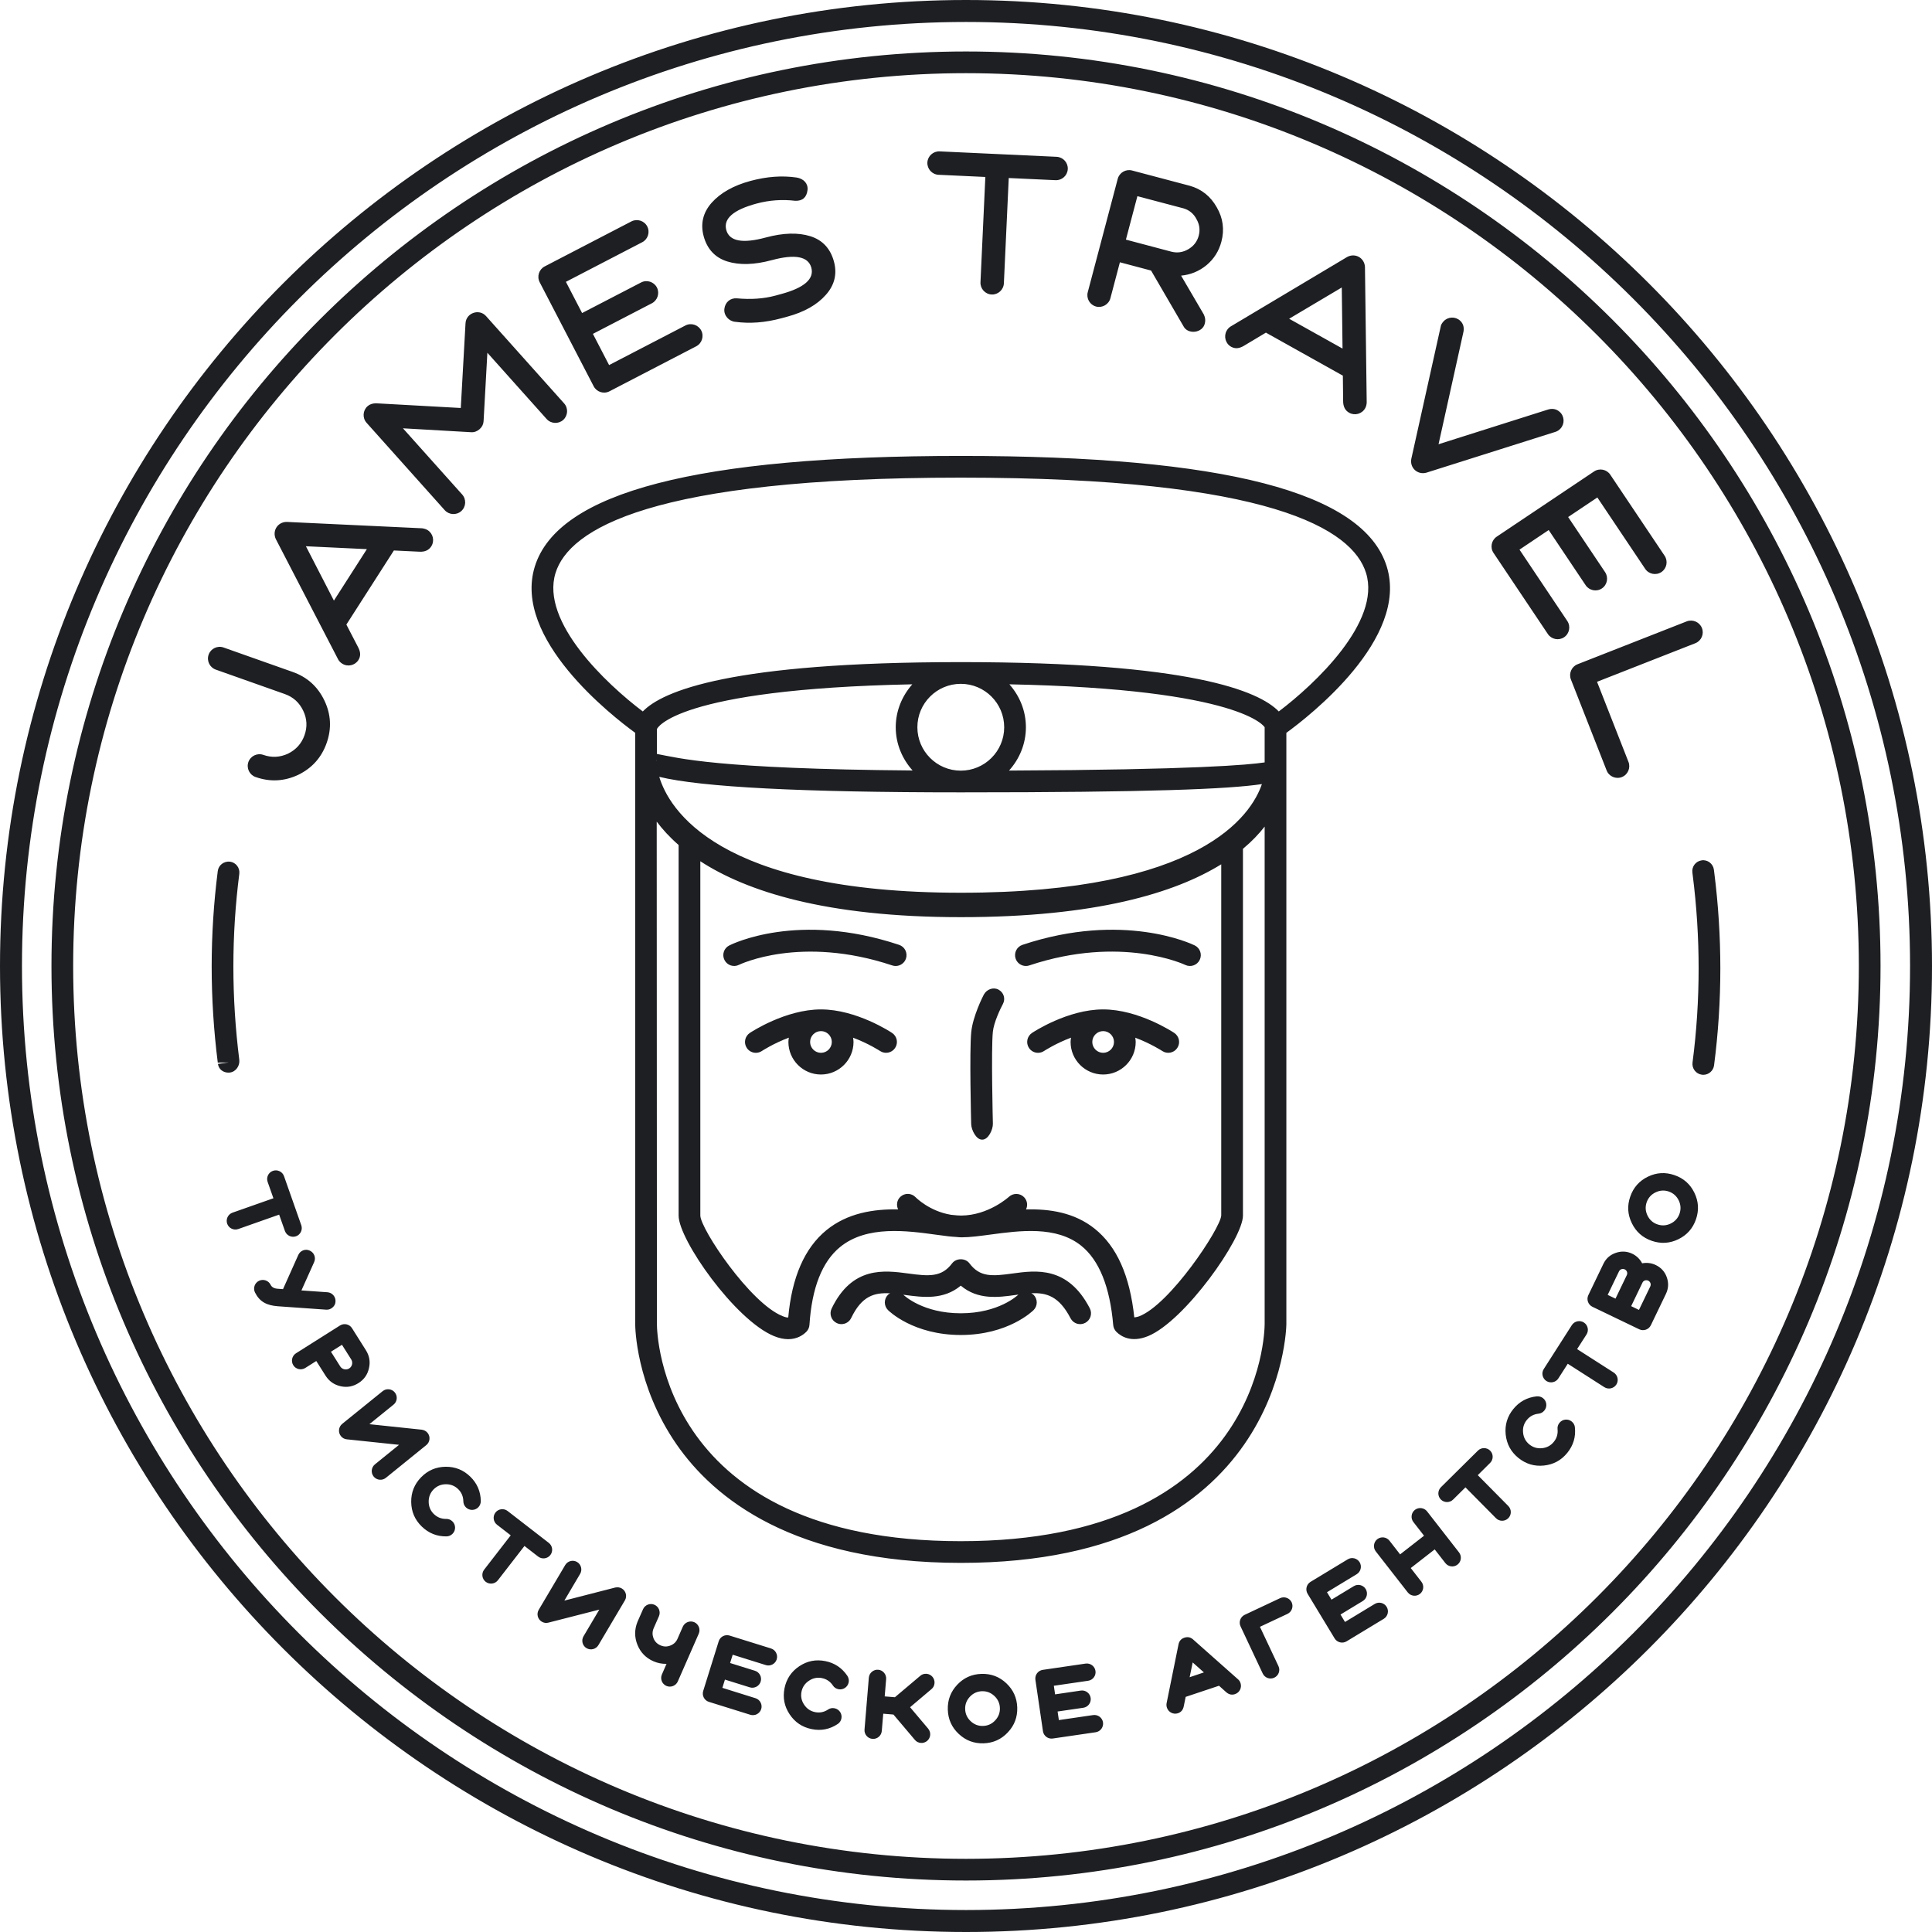<?xml version="1.0" encoding="UTF-8"?>
<svg width="160px" height="160px" viewBox="0 0 160 160" version="1.1" xmlns="http://www.w3.org/2000/svg" xmlns:xlink="http://www.w3.org/1999/xlink">
    <!-- Generator: Sketch Beta 43.2 (39056) - http://www.bohemiancoding.com/sketch -->
    <title>logo_big</title>
    <desc>Created with Sketch Beta.</desc>
    <defs></defs>
    <g id="Page-1" stroke="none" stroke-width="1" fill="#fff" fill-rule="evenodd">
        <g id="Desktop-1280" transform="translate(-349, -1588)" fill="#1D1F22">
            <g id="Group-13" transform="translate(349, 1588)">
                <path d="M80.001,158.181 C36.891,158.181 1.819,123.108 1.819,80 C1.819,36.89 36.891,1.819 80.001,1.819 C123.111,1.819 158.183,36.89 158.183,80 C158.183,123.108 123.111,158.181 80.001,158.181 M80.001,-5.68434189e-14 C35.888,-5.68434189e-14 -1.13686838e-13,35.887 -1.13686838e-13,80 C-1.13686838e-13,124.111 35.888,160 80.001,160 C124.114,160 160,124.111 160,80 C160,35.887 124.114,-5.68434189e-14 80.001,-5.68434189e-14 M80.001,153.94 C39.229,153.94 6.059,120.77 6.059,79.999 C6.059,39.23 39.229,6.06 80.001,6.06 C120.771,6.06 153.941,39.23 153.941,79.999 C153.941,120.77 120.771,153.94 80.001,153.94 M80.001,4.263 C38.239,4.263 4.262,38.238 4.262,79.999 C4.262,121.763 38.239,155.737 80.001,155.737 C121.763,155.737 155.738,121.763 155.738,79.999 C155.738,38.238 121.763,4.263 80.001,4.263 M17.868,55.454 L23.592,57.48 C24.278,57.723 24.787,58.178 25.112,58.861 C25.429,59.522 25.461,60.203 25.218,60.886 C24.976,61.575 24.521,62.083 23.856,62.414 C23.178,62.727 22.497,62.758 21.809,62.517 C21.307,62.337 20.748,62.605 20.57,63.108 C20.392,63.611 20.658,64.17 21.161,64.347 C22.368,64.774 23.541,64.708 24.692,64.172 C25.835,63.615 26.624,62.743 27.05,61.537 C27.476,60.333 27.411,59.159 26.869,58.021 C26.317,56.864 25.445,56.074 24.239,55.648 L18.515,53.623 C18.012,53.445 17.455,53.711 17.277,54.216 C17.099,54.719 17.365,55.276 17.868,55.454 M30.383,45.478 L27.653,49.739 L25.334,45.238 L30.383,45.478 Z M28.005,54.612 C28.084,54.757 28.189,54.863 28.338,54.959 C28.787,55.248 29.391,55.115 29.679,54.666 C29.88,54.353 29.875,54.002 29.655,53.596 L28.685,51.725 L32.62,45.588 L34.725,45.689 C35.185,45.716 35.514,45.563 35.715,45.248 C36.003,44.799 35.873,44.197 35.424,43.909 C35.3,43.83 35.16,43.78 34.967,43.751 L23.747,43.223 C22.999,43.221 22.528,43.958 22.839,44.637 L28.005,54.612 Z M36.83,42.25 C37.186,42.648 37.803,42.682 38.2,42.326 C38.599,41.972 38.633,41.353 38.277,40.954 L33.37,35.47 L39.023,35.795 C39.273,35.81 39.521,35.72 39.724,35.537 C39.929,35.353 40.034,35.13 40.048,34.879 L40.362,29.213 L45.27,34.701 C45.626,35.098 46.244,35.132 46.641,34.778 C47.039,34.42 47.074,33.804 46.717,33.405 L40.247,26.172 C39.685,25.544 38.599,25.907 38.552,26.777 L38.16,33.788 L31.125,33.398 C30.85,33.405 30.614,33.482 30.435,33.644 C30.037,34 30.003,34.616 30.359,35.015 L36.83,42.25 Z M49.166,31.99 C49.413,32.466 50,32.652 50.475,32.405 L57.658,28.679 C58.131,28.433 58.319,27.843 58.073,27.371 C57.825,26.898 57.237,26.709 56.763,26.955 L50.443,30.234 L49.102,27.649 L53.986,25.116 C54.458,24.87 54.645,24.281 54.401,23.806 C54.153,23.333 53.565,23.146 53.092,23.393 L48.207,25.925 L46.866,23.34 L53.186,20.06 C53.66,19.816 53.847,19.224 53.601,18.751 C53.355,18.277 52.765,18.092 52.291,18.336 L45.108,22.064 C44.635,22.311 44.448,22.898 44.694,23.373 L49.166,31.99 Z M60.231,21.653 C61.237,21.967 62.469,21.935 63.921,21.543 C65.842,21.025 66.935,21.234 67.191,22.169 C67.442,23.105 66.601,23.837 64.681,24.354 L64.212,24.482 C63.243,24.744 62.176,24.814 61.021,24.707 C60.491,24.665 60.051,25.019 59.988,25.589 C59.93,26.123 60.364,26.61 60.894,26.652 C62.095,26.813 63.36,26.722 64.719,26.355 L65.186,26.229 C66.608,25.844 67.669,25.24 68.388,24.424 C69.121,23.608 69.339,22.677 69.064,21.662 C68.772,20.583 68.113,19.875 67.106,19.562 C66.1,19.246 64.866,19.278 63.414,19.67 C61.494,20.189 60.4,19.983 60.146,19.046 C59.893,18.108 60.734,17.378 62.655,16.859 C63.716,16.573 64.786,16.501 65.86,16.629 C66.47,16.65 66.804,16.341 66.876,15.735 C66.934,15.2 66.556,14.799 65.977,14.703 C64.773,14.527 63.507,14.617 62.149,14.984 C60.727,15.369 59.668,15.974 58.935,16.792 C58.216,17.605 57.998,18.538 58.271,19.551 C58.562,20.63 59.224,21.338 60.231,21.653 M77.727,14.475 L81.602,14.655 L81.199,23.374 C81.173,23.908 81.59,24.365 82.123,24.39 C82.655,24.413 83.112,23.996 83.137,23.464 L83.54,14.743 L87.415,14.922 C87.949,14.948 88.404,14.532 88.429,13.998 C88.454,13.466 88.039,13.012 87.505,12.986 L77.817,12.537 C77.283,12.512 76.826,12.929 76.801,13.461 C76.778,13.993 77.193,14.45 77.727,14.475 M94.194,16.246 L98.028,17.26 C98.494,17.4 98.852,17.695 99.085,18.142 C99.337,18.577 99.4,19.03 99.274,19.516 C99.146,19.999 98.862,20.377 98.408,20.641 C97.951,20.907 97.484,20.966 97,20.841 L93.243,19.845 L94.194,16.246 Z M90.773,25.386 C91.288,25.521 91.825,25.21 91.96,24.694 L92.745,21.721 L95.328,22.406 L98.009,27.015 C98.37,27.732 99.616,27.592 99.783,26.765 C99.846,26.531 99.808,26.285 99.691,26.037 L97.813,22.827 C98.6,22.751 99.296,22.469 99.916,21.962 C100.538,21.441 100.944,20.794 101.151,20.012 C101.417,19.011 101.284,18.054 100.766,17.165 C100.254,16.259 99.508,15.658 98.524,15.383 L93.754,14.12 C93.236,13.983 92.702,14.294 92.566,14.81 L90.083,24.2 C89.947,24.714 90.256,25.25 90.773,25.386 L90.773,25.386 Z M111.12,23.808 L111.183,28.868 L106.761,26.397 L111.12,23.808 Z M101.956,28.717 C102.283,28.899 102.63,28.872 103.027,28.631 L104.837,27.547 L111.21,31.11 L111.233,33.218 C111.233,33.682 111.407,34.002 111.735,34.183 C112.2,34.444 112.795,34.277 113.056,33.811 C113.126,33.684 113.171,33.54 113.185,33.346 L113.04,22.101 C112.995,21.353 112.232,20.925 111.571,21.279 L101.913,27.04 C101.771,27.13 101.67,27.24 101.584,27.394 C101.325,27.862 101.492,28.457 101.956,28.717 L101.956,28.717 Z M118.117,39.149 L128.835,35.758 C128.995,35.706 129.127,35.607 129.236,35.489 C129.597,35.095 129.569,34.477 129.175,34.117 C128.889,33.857 128.532,33.792 128.104,33.947 L119.134,36.79 L121.171,27.598 C121.289,27.157 121.194,26.807 120.919,26.555 C120.525,26.194 119.907,26.223 119.549,26.614 C119.418,26.758 119.332,26.9 119.314,27.039 L116.876,38.012 C116.747,38.751 117.394,39.341 118.117,39.149 M123.687,45.791 L128.186,52.506 C128.482,52.95 129.09,53.071 129.532,52.774 C129.974,52.476 130.093,51.872 129.798,51.43 L125.838,45.518 L128.256,43.896 L131.317,48.466 C131.612,48.908 132.22,49.028 132.662,48.732 C133.106,48.435 133.224,47.829 132.928,47.385 L129.867,42.818 L132.286,41.198 L136.246,47.108 C136.541,47.551 137.148,47.673 137.592,47.374 C138.035,47.078 138.153,46.472 137.858,46.028 L133.357,39.313 C133.063,38.869 132.455,38.748 132.013,39.045 L123.951,44.445 C123.509,44.743 123.388,45.347 123.687,45.791 M130.096,56.271 L133.054,63.804 C133.248,64.302 133.815,64.548 134.314,64.354 C134.81,64.16 135.059,63.592 134.863,63.096 L132.26,56.463 L140.397,53.27 C140.895,53.076 141.143,52.508 140.947,52.012 C140.751,51.514 140.185,51.268 139.687,51.46 L130.647,55.01 C130.148,55.205 129.903,55.773 130.096,56.271 M23.597,101.945 C23.728,102.318 24.142,102.515 24.514,102.384 C24.886,102.253 25.082,101.839 24.951,101.467 L23.52,97.403 C23.389,97.031 22.975,96.832 22.601,96.965 C22.229,97.096 22.033,97.507 22.164,97.879 L22.643,99.235 L19.254,100.428 C18.88,100.56 18.684,100.973 18.814,101.345 C18.947,101.717 19.359,101.915 19.732,101.784 L23.117,100.59 L23.597,101.945 Z M27.535,108.284 C27.69,108.153 27.778,107.991 27.785,107.795 C27.816,107.394 27.514,107.051 27.122,107.019 L24.963,106.868 L26.008,104.54 C26.013,104.529 26.017,104.518 26.017,104.518 C26.18,104.15 26.017,103.733 25.648,103.568 C25.287,103.4 24.868,103.564 24.703,103.932 L23.437,106.762 L23.02,106.731 C22.714,106.713 22.51,106.604 22.413,106.404 C22.238,106.046 21.805,105.897 21.449,106.071 C21.091,106.244 20.944,106.677 21.115,107.033 C21.501,107.808 22.087,108.106 22.997,108.178 L27.021,108.462 C27.212,108.473 27.383,108.414 27.535,108.284 M27.408,111.944 L28.32,111.369 L29.087,112.582 C29.243,112.832 29.17,113.17 28.92,113.328 C28.675,113.481 28.345,113.411 28.188,113.179 L27.408,111.944 Z M29.687,114.541 C30.149,114.25 30.441,113.837 30.556,113.305 C30.68,112.776 30.593,112.277 30.3,111.816 L29.15,109.992 C28.94,109.659 28.492,109.559 28.158,109.771 L24.512,112.074 C24.18,112.284 24.077,112.73 24.291,113.066 C24.502,113.4 24.947,113.499 25.282,113.289 L26.193,112.713 L26.977,113.952 C27.272,114.403 27.685,114.685 28.214,114.804 C28.737,114.921 29.233,114.829 29.687,114.541 L29.687,114.541 Z M35.411,118.666 C35.296,118.52 35.131,118.432 34.927,118.401 L30.592,117.945 L32.592,116.325 C32.9,116.079 32.947,115.622 32.697,115.317 C32.45,115.009 31.996,114.961 31.688,115.211 L28.338,117.921 C28.032,118.171 27.984,118.626 28.232,118.932 C28.359,119.088 28.523,119.178 28.715,119.198 L33.049,119.654 L31.05,121.272 C30.743,121.522 30.696,121.975 30.946,122.282 C31.194,122.589 31.649,122.638 31.956,122.388 L35.305,119.676 C35.612,119.428 35.661,118.973 35.411,118.666 M36.896,121.471 C36.105,121.483 35.429,121.771 34.872,122.344 C34.313,122.919 34.043,123.601 34.054,124.393 C34.065,125.188 34.354,125.862 34.928,126.419 C35.503,126.976 36.182,127.248 36.977,127.237 C37.171,127.233 37.342,127.16 37.484,127.016 C37.761,126.734 37.754,126.273 37.47,125.998 C37.324,125.856 37.151,125.786 36.957,125.79 C36.56,125.797 36.217,125.662 35.931,125.387 C35.649,125.111 35.507,124.773 35.501,124.374 C35.496,123.978 35.629,123.635 35.904,123.349 C36.182,123.067 36.52,122.923 36.918,122.919 C37.315,122.914 37.656,123.045 37.942,123.322 C38.224,123.599 38.366,123.937 38.372,124.334 C38.377,124.528 38.449,124.701 38.593,124.841 C38.881,125.116 39.335,125.111 39.612,124.826 C39.742,124.692 39.814,124.519 39.819,124.314 C39.805,123.516 39.51,122.837 38.945,122.288 C38.374,121.733 37.691,121.46 36.896,121.471 M45.578,128.782 C45.819,128.469 45.764,128.016 45.447,127.773 L42.039,125.135 C41.728,124.892 41.273,124.949 41.032,125.262 C40.79,125.575 40.847,126.028 41.16,126.271 L42.296,127.15 L40.096,129.991 C39.853,130.304 39.913,130.759 40.224,130.998 C40.536,131.241 40.991,131.183 41.234,130.87 L43.434,128.03 L44.568,128.909 C44.881,129.152 45.336,129.095 45.578,128.782 M51.499,131.553 C51.339,131.456 51.154,131.433 50.955,131.471 L46.738,132.555 L48.044,130.34 C48.244,130.004 48.131,129.56 47.793,129.359 C47.453,129.157 47.009,129.269 46.809,129.61 L44.615,133.317 C44.413,133.657 44.527,134.099 44.866,134.3 C45.041,134.403 45.224,134.43 45.413,134.381 L49.632,133.301 L48.323,135.512 C48.122,135.853 48.235,136.295 48.575,136.495 C48.916,136.694 49.357,136.583 49.558,136.241 L51.751,132.537 C51.952,132.197 51.839,131.753 51.499,131.553 M57.499,134.344 C57.134,134.185 56.708,134.353 56.548,134.715 L56.097,135.743 C55.975,136.005 55.774,136.182 55.5,136.284 C55.229,136.385 54.963,136.379 54.693,136.259 C54.422,136.142 54.233,135.95 54.122,135.68 C54.017,135.403 54.014,135.135 54.125,134.864 L54.571,133.848 C54.729,133.485 54.564,133.059 54.199,132.899 C53.838,132.741 53.413,132.906 53.253,133.27 L52.791,134.318 C52.538,134.954 52.536,135.581 52.791,136.221 C53.049,136.854 53.489,137.303 54.116,137.58 C54.46,137.729 54.819,137.801 55.198,137.794 L54.816,138.671 C54.656,139.034 54.823,139.462 55.186,139.62 C55.547,139.777 55.973,139.613 56.133,139.25 L57.868,135.294 C58.026,134.93 57.859,134.504 57.499,134.344 M63.852,136.519 L60.421,135.45 C60.043,135.333 59.637,135.545 59.52,135.923 L58.235,140.041 C58.118,140.416 58.33,140.825 58.708,140.94 L62.139,142.011 C62.515,142.128 62.921,141.916 63.04,141.538 C63.158,141.161 62.944,140.756 62.567,140.638 L59.824,139.78 L60.036,139.097 L62.094,139.739 C62.473,139.854 62.878,139.642 62.995,139.264 C63.113,138.889 62.901,138.482 62.524,138.366 L60.464,137.724 L60.678,137.037 L63.422,137.895 C63.802,138.011 64.206,137.798 64.323,137.422 C64.44,137.043 64.228,136.638 63.852,136.519 M68.355,137.567 C67.573,137.409 66.857,137.549 66.196,137.988 C65.538,138.427 65.13,139.032 64.97,139.813 C64.814,140.596 64.954,141.312 65.394,141.971 C65.831,142.631 66.439,143.039 67.219,143.197 C67.999,143.355 68.716,143.215 69.376,142.775 C69.537,142.671 69.642,142.514 69.681,142.318 C69.76,141.93 69.505,141.551 69.12,141.472 C68.923,141.43 68.738,141.468 68.579,141.574 C68.249,141.795 67.889,141.867 67.501,141.79 C67.116,141.712 66.814,141.504 66.595,141.175 C66.374,140.844 66.3,140.485 66.377,140.098 C66.457,139.71 66.665,139.408 66.996,139.191 C67.323,138.969 67.682,138.896 68.071,138.973 C68.457,139.052 68.759,139.259 68.98,139.59 C69.084,139.75 69.241,139.854 69.437,139.893 C69.823,139.972 70.204,139.719 70.283,139.331 C70.321,139.149 70.283,138.966 70.179,138.792 C69.735,138.13 69.12,137.722 68.355,137.567 M76.738,138.617 C76.537,138.601 76.359,138.657 76.214,138.783 L74.112,140.558 L73.267,140.488 L73.386,139.058 C73.418,138.664 73.124,138.315 72.732,138.281 C72.336,138.249 71.986,138.543 71.953,138.939 L71.596,143.231 C71.561,143.625 71.856,143.974 72.252,144.006 C72.645,144.04 72.992,143.745 73.026,143.352 L73.147,141.921 L73.992,141.991 L75.768,144.092 C75.892,144.24 76.057,144.324 76.258,144.342 C76.654,144.375 77.001,144.08 77.035,143.686 C77.051,143.501 76.994,143.323 76.868,143.161 L75.369,141.385 L77.143,139.883 C77.292,139.759 77.377,139.593 77.393,139.392 C77.425,139 77.132,138.651 76.738,138.617 M82.412,142.481 C82.142,142.768 81.808,142.923 81.411,142.934 C81.017,142.948 80.674,142.815 80.386,142.542 C80.097,142.27 79.942,141.936 79.931,141.542 C79.917,141.145 80.052,140.804 80.323,140.514 C80.595,140.227 80.929,140.072 81.324,140.059 C81.718,140.047 82.061,140.182 82.351,140.453 C82.64,140.725 82.795,141.059 82.807,141.454 C82.82,141.848 82.685,142.191 82.412,142.481 M81.281,138.623 C80.483,138.647 79.816,138.947 79.272,139.524 C78.729,140.103 78.468,140.789 78.493,141.586 C78.517,142.382 78.817,143.049 79.396,143.593 C79.973,144.138 80.659,144.397 81.456,144.374 C82.254,144.348 82.921,144.046 83.463,143.469 C84.008,142.892 84.267,142.208 84.244,141.409 C84.218,140.613 83.918,139.946 83.341,139.402 C82.762,138.857 82.076,138.598 81.281,138.623 M90.531,142.035 L87.691,142.45 L87.585,141.74 L89.718,141.429 C90.108,141.372 90.381,141.005 90.324,140.615 C90.266,140.223 89.902,139.95 89.51,140.006 L87.378,140.32 L87.274,139.608 L90.117,139.193 C90.507,139.136 90.781,138.771 90.723,138.379 C90.665,137.987 90.299,137.716 89.907,137.771 L86.355,138.291 C85.965,138.348 85.692,138.715 85.747,139.107 L86.373,143.371 C86.43,143.761 86.797,144.034 87.187,143.976 L90.741,143.457 C91.131,143.399 91.402,143.033 91.347,142.643 C91.289,142.251 90.924,141.979 90.531,142.035 M98.521,138.9 L98.773,137.676 L99.702,138.502 L98.521,138.9 Z M102.539,139.083 L98.793,135.761 C98.582,135.582 98.347,135.54 98.086,135.626 C97.826,135.713 97.666,135.887 97.604,136.16 L96.61,141.066 C96.591,141.186 96.601,141.312 96.641,141.427 C96.767,141.803 97.178,142.008 97.552,141.884 C97.818,141.792 97.975,141.603 98.034,141.305 L98.192,140.528 L100.953,139.606 L101.541,140.133 C101.769,140.336 102.012,140.39 102.28,140.3 C102.656,140.174 102.86,139.764 102.735,139.389 C102.69,139.259 102.629,139.16 102.539,139.083 L102.539,139.083 Z M106.013,132.352 L103.08,133.733 C102.724,133.9 102.567,134.331 102.738,134.689 L104.574,138.595 C104.742,138.953 105.174,139.107 105.53,138.938 C105.891,138.769 106.046,138.34 105.877,137.982 L104.343,134.725 L106.623,133.655 C106.98,133.486 107.137,133.057 106.97,132.697 C106.799,132.34 106.369,132.185 106.013,132.352 M113.851,132.831 L111.387,134.325 L111.015,133.709 L112.861,132.589 C113.2,132.384 113.308,131.94 113.103,131.6 C112.9,131.262 112.454,131.151 112.115,131.359 L110.269,132.477 L109.895,131.861 L112.357,130.369 C112.693,130.164 112.805,129.72 112.6,129.378 C112.393,129.042 111.949,128.931 111.613,129.137 L108.532,131.003 C108.192,131.208 108.086,131.654 108.291,131.992 L110.529,135.688 C110.734,136.024 111.18,136.133 111.516,135.93 L114.597,134.064 C114.935,133.858 115.045,133.412 114.838,133.076 C114.633,132.734 114.187,132.626 113.851,132.831 M118.185,125.167 C117.944,124.857 117.488,124.799 117.175,125.042 C116.866,125.284 116.808,125.737 117.051,126.048 L117.933,127.182 L115.951,128.727 L115.07,127.594 C114.827,127.283 114.373,127.227 114.062,127.468 C113.751,127.711 113.693,128.164 113.934,128.477 L116.584,131.876 C116.826,132.187 117.277,132.244 117.59,132.002 C117.903,131.759 117.959,131.304 117.714,130.993 L116.833,129.859 L118.816,128.315 L119.699,129.449 C119.943,129.76 120.394,129.818 120.705,129.573 C121.02,129.331 121.072,128.878 120.833,128.567 L118.185,125.167 Z M122.384,122.166 L123.403,121.155 C123.686,120.877 123.689,120.418 123.409,120.138 C123.134,119.859 122.675,119.856 122.395,120.134 L119.33,123.167 C119.05,123.445 119.046,123.902 119.325,124.182 C119.603,124.463 120.06,124.466 120.34,124.188 L121.363,123.176 L123.89,125.73 C124.167,126.011 124.626,126.014 124.906,125.734 C125.187,125.457 125.19,125 124.91,124.72 L122.384,122.166 Z M130.164,117.725 C129.855,117.473 129.4,117.521 129.152,117.829 C129.023,117.985 128.97,118.163 128.99,118.357 C129.03,118.751 128.929,119.105 128.677,119.411 C128.429,119.718 128.104,119.891 127.709,119.932 C127.311,119.971 126.961,119.871 126.653,119.621 C126.346,119.369 126.174,119.044 126.136,118.65 C126.093,118.255 126.195,117.902 126.445,117.595 C126.695,117.288 127.02,117.115 127.416,117.076 C127.606,117.056 127.773,116.966 127.899,116.81 C128.149,116.502 128.104,116.047 127.797,115.798 C127.653,115.679 127.471,115.627 127.268,115.638 C126.474,115.724 125.825,116.076 125.33,116.686 C124.824,117.306 124.615,118.007 124.694,118.798 C124.777,119.587 125.124,120.234 125.744,120.737 C126.366,121.24 127.065,121.451 127.858,121.37 C128.645,121.287 129.292,120.942 129.796,120.32 C130.299,119.702 130.509,118.997 130.426,118.208 C130.41,118.016 130.32,117.85 130.164,117.725 M133.64,113.668 L130.609,111.727 L131.387,110.517 C131.601,110.184 131.504,109.735 131.17,109.523 C130.837,109.309 130.39,109.408 130.174,109.74 L127.848,113.377 C127.634,113.707 127.735,114.155 128.066,114.369 C128.4,114.581 128.848,114.484 129.058,114.151 L129.836,112.94 L132.863,114.879 C133.198,115.092 133.645,114.994 133.859,114.662 C134.073,114.328 133.974,113.882 133.64,113.668 M136.668,106.539 L135.731,108.482 L135.086,108.17 L136.032,106.203 C136.116,106.043 136.325,105.977 136.497,106.059 C136.68,106.146 136.754,106.358 136.668,106.539 M134.723,105.605 L133.788,107.548 L133.141,107.237 L134.076,105.295 C134.164,105.112 134.376,105.038 134.556,105.126 C134.737,105.213 134.811,105.423 134.723,105.605 M137.123,104.765 C136.765,104.594 136.389,104.549 135.996,104.621 C135.807,104.267 135.535,104.003 135.18,103.83 C134.739,103.62 134.29,103.595 133.824,103.753 C133.353,103.911 133.013,104.208 132.796,104.645 L131.538,107.26 C131.367,107.616 131.518,108.047 131.874,108.22 L135.757,110.088 C136.112,110.258 136.546,110.107 136.716,109.751 L137.962,107.161 C138.176,106.715 138.203,106.261 138.041,105.79 C137.876,105.319 137.568,104.979 137.123,104.765 M139.092,100.51 C138.963,100.883 138.715,101.155 138.36,101.329 C138.003,101.504 137.634,101.527 137.259,101.398 C136.885,101.27 136.615,101.024 136.439,100.666 C136.266,100.31 136.241,99.943 136.369,99.569 C136.502,99.196 136.744,98.921 137.104,98.748 C137.462,98.574 137.827,98.549 138.2,98.676 C138.574,98.807 138.848,99.052 139.024,99.411 C139.196,99.769 139.22,100.134 139.092,100.51 M138.671,97.319 C137.916,97.057 137.185,97.102 136.471,97.448 C135.758,97.795 135.27,98.344 135.01,99.099 C134.747,99.854 134.791,100.583 135.141,101.297 C135.488,102.012 136.034,102.498 136.791,102.76 C137.546,103.019 138.276,102.976 138.99,102.631 C139.705,102.282 140.192,101.735 140.453,100.979 C140.713,100.226 140.668,99.492 140.322,98.779 C139.975,98.065 139.428,97.578 138.671,97.319 M141.971,72.29 L141.937,72.019 C141.868,71.524 141.408,71.176 140.925,71.251 C140.434,71.319 140.089,71.772 140.157,72.265 L140.184,72.484 C140.51,75.047 140.673,77.645 140.673,80.201 C140.673,82.804 140.504,85.426 140.168,87.995 C140.105,88.487 140.45,88.939 140.945,89.003 C140.982,89.009 141.024,89.011 141.061,89.011 C141.505,89.011 141.892,88.68 141.951,88.227 C142.296,85.583 142.471,82.881 142.471,80.201 C142.471,77.569 142.302,74.897 141.971,72.29 M19.051,88.821 C19.54,88.756 19.879,88.251 19.816,87.76 C19.493,85.195 19.327,82.599 19.327,80.043 C19.327,77.478 19.493,74.893 19.818,72.364 C19.881,71.872 19.532,71.421 19.042,71.358 C18.542,71.311 18.098,71.644 18.035,72.134 C17.701,74.741 17.53,77.401 17.53,80.043 C17.53,82.675 17.699,85.348 18.035,87.999 L18.941,87.987 L18.049,88.109 C18.11,88.553 18.481,88.83 18.914,88.83 C18.959,88.83 19.004,88.828 19.051,88.821 M54.403,109.659 L54.386,68.044 C54.857,68.672 55.449,69.326 56.2,69.98 L56.2,100.671 C56.2,102.668 60.867,109.31 64.086,110.644 C64.539,110.831 64.936,110.904 65.278,110.904 C66.022,110.904 66.511,110.559 66.775,110.295 C66.93,110.14 67.023,109.934 67.036,109.716 C67.232,106.655 68.087,104.485 69.576,103.27 C71.794,101.46 75.128,101.924 77.56,102.258 C77.873,102.301 78.153,102.337 78.432,102.371 C78.479,102.379 78.525,102.384 78.57,102.389 C78.79,102.415 78.98,102.424 79.176,102.438 C79.309,102.445 79.431,102.469 79.568,102.469 C79.581,102.469 79.591,102.465 79.604,102.465 C79.617,102.465 79.635,102.469 79.647,102.469 C80.341,102.469 81.164,102.357 82.038,102.24 C84.459,101.915 87.474,101.509 89.537,103.162 C91.026,104.356 91.919,106.567 92.192,109.736 C92.21,109.946 92.304,110.146 92.453,110.295 C92.832,110.672 93.68,111.226 95.088,110.647 C98.12,109.391 102.936,102.571 102.936,100.671 L102.936,70.295 C103.678,69.677 104.266,69.055 104.733,68.454 L104.733,109.657 C104.73,110.39 104.379,127.634 79.568,127.634 C54.757,127.634 54.404,110.39 54.403,109.659 L54.403,109.659 Z M46.006,47.454 C47.123,43.852 53.853,39.556 79.568,39.556 C105.282,39.556 112.012,43.85 113.13,47.454 C114.383,51.495 108.907,56.652 105.902,58.92 C104.27,57.222 98.593,54.834 79.568,54.834 C60.541,54.834 54.865,57.222 53.234,58.92 C50.229,56.655 44.752,51.502 46.006,47.454 L46.006,47.454 Z M54.385,62.921 C54.386,62.95 54.403,62.966 54.399,62.999 L54.385,62.997 L54.385,62.921 Z M83.163,60.227 C83.163,62.21 81.551,63.822 79.568,63.822 C77.585,63.822 75.973,62.21 75.973,60.227 C75.973,58.244 77.585,56.632 79.568,56.632 C81.551,56.632 83.163,58.244 83.163,60.227 L83.163,60.227 Z M104.733,63.139 C103.436,63.34 98.913,63.752 83.564,63.815 C84.423,62.859 84.961,61.609 84.961,60.227 C84.961,58.859 84.434,57.622 83.591,56.672 C102.952,57.06 104.733,60.229 104.733,60.229 L104.733,60.227 L104.733,63.139 Z M54.403,60.38 C54.403,60.344 55.877,57.067 75.554,56.672 C74.713,57.622 74.181,58.859 74.181,60.227 C74.181,61.606 74.722,62.853 75.576,63.808 C59.315,63.678 56.2,62.774 54.403,62.438 L54.403,60.38 Z M79.568,73.933 C59.375,73.933 55.382,66.943 54.597,64.334 C58.071,65.186 66.426,65.62 79.568,65.62 C95.171,65.62 101.737,65.354 104.505,64.935 C103.641,67.476 99.483,73.933 79.568,73.933 L79.568,73.933 Z M84.82,99.158 C84.483,98.798 83.914,98.782 83.551,99.118 C83.535,99.131 81.872,100.651 79.606,100.667 C79.397,100.666 79.151,100.648 78.871,100.615 C78.858,100.613 78.845,100.613 78.835,100.613 C78.804,100.61 78.765,100.603 78.732,100.599 C76.974,100.306 75.86,99.184 75.829,99.152 C75.488,98.793 74.923,98.776 74.562,99.118 C74.271,99.393 74.215,99.812 74.38,100.157 C72.358,100.119 70.185,100.452 68.44,101.877 C66.635,103.349 65.574,105.781 65.279,109.107 C65.191,109.125 65.022,109.083 64.801,108.993 C62.121,107.92 58.025,101.794 57.998,100.671 L57.998,71.325 C61.825,73.811 68.364,75.955 79.568,75.955 C90.772,75.955 97.311,73.944 101.138,71.578 L101.138,100.664 C101.065,101.748 96.873,108.059 94.328,109.015 C94.148,109.082 93.957,109.094 93.938,109.101 C93.565,105.632 92.491,103.227 90.661,101.759 C88.975,100.407 86.918,100.108 84.971,100.159 C85.128,99.833 85.081,99.436 84.82,99.158 L84.82,99.158 Z M106.531,109.659 L106.531,60.691 C108.431,59.308 116.696,52.888 114.846,46.922 C112.936,40.755 101.397,37.758 79.568,37.758 C57.741,37.758 46.2,40.755 44.29,46.922 C42.44,52.888 50.703,59.307 52.605,60.689 L52.605,109.659 C52.605,109.862 52.643,114.715 56.022,119.606 C59.118,124.087 65.714,129.431 79.568,129.431 C106.222,129.431 106.531,109.856 106.531,109.659 L106.531,109.659 Z M92.256,86.291 C92.256,86.785 91.852,87.19 91.357,87.19 C90.863,87.19 90.459,86.785 90.459,86.291 C90.459,85.797 90.863,85.392 91.357,85.392 C91.852,85.392 92.256,85.797 92.256,86.291 M91.357,83.595 C88.422,83.595 85.585,85.464 85.467,85.543 C85.053,85.818 84.942,86.377 85.217,86.789 C85.391,87.049 85.675,87.19 85.965,87.19 C86.137,87.19 86.31,87.141 86.463,87.039 C86.479,87.03 87.421,86.411 88.697,85.935 C88.681,86.054 88.661,86.169 88.661,86.291 C88.661,87.777 89.871,88.987 91.357,88.987 C92.844,88.987 94.054,87.777 94.054,86.291 C94.054,86.17 94.034,86.054 94.018,85.939 C95.292,86.413 96.238,87.03 96.254,87.039 C96.665,87.314 97.226,87.202 97.498,86.787 C97.773,86.375 97.661,85.818 97.248,85.543 C97.129,85.464 94.293,83.595 91.357,83.595 M68.887,86.291 C68.887,86.785 68.485,87.19 67.989,87.19 C67.492,87.19 67.09,86.785 67.09,86.291 C67.09,85.797 67.492,85.392 67.989,85.392 C68.485,85.392 68.887,85.797 68.887,86.291 M67.989,83.595 C65.053,83.595 62.217,85.464 62.098,85.543 C61.685,85.818 61.573,86.377 61.848,86.789 C62.021,87.049 62.307,87.19 62.596,87.19 C62.769,87.19 62.941,87.141 63.094,87.039 C63.11,87.03 64.052,86.411 65.328,85.935 C65.312,86.054 65.292,86.169 65.292,86.291 C65.292,87.777 66.502,88.987 67.989,88.987 C69.475,88.987 70.685,87.777 70.685,86.291 C70.685,86.17 70.665,86.054 70.649,85.939 C71.923,86.413 72.869,87.03 72.883,87.039 C73.297,87.314 73.854,87.202 74.129,86.787 C74.404,86.375 74.292,85.818 73.879,85.543 C73.76,85.464 70.924,83.595 67.989,83.595 M98.154,79.909 C98.6,80.125 99.138,79.94 99.355,79.494 C99.571,79.048 99.389,78.513 98.942,78.295 C98.706,78.176 93.021,75.466 84.676,78.248 C84.206,78.405 83.952,78.913 84.108,79.384 C84.234,79.762 84.585,79.999 84.96,79.999 C85.056,79.999 85.151,79.985 85.244,79.952 C92.848,77.416 98.1,79.882 98.154,79.909 M74.46,78.249 C66.109,75.463 60.621,78.182 60.391,78.301 C59.948,78.526 59.774,79.065 59.999,79.505 C60.222,79.949 60.761,80.123 61.203,79.902 C61.255,79.879 66.295,77.422 73.892,79.953 C73.985,79.985 74.082,79.999 74.176,79.999 C74.552,79.999 74.902,79.762 75.028,79.385 C75.184,78.914 74.931,78.405 74.46,78.249 M82.692,81.957 C82.255,81.722 81.71,81.934 81.475,82.371 C81.381,82.543 80.56,84.188 80.434,85.473 C80.276,87.075 80.423,92.858 80.429,93.093 C80.443,93.582 80.842,94.38 81.327,94.38 L81.353,94.38 C81.849,94.38 82.241,93.548 82.226,93.052 C82.224,92.994 82.075,86.946 82.223,85.457 C82.3,84.674 82.85,83.529 83.055,83.149 C83.29,82.712 83.129,82.193 82.692,81.957 M74.968,107.245 C76.399,107.436 78.132,107.675 79.568,106.472 C80.99,107.673 82.687,107.443 84.094,107.245 C84.181,107.232 84.26,107.223 84.342,107.213 C84.339,107.216 84.335,107.216 84.33,107.22 C84.265,107.283 82.707,108.76 79.568,108.76 C76.449,108.76 74.893,107.304 74.81,107.225 C74.864,107.232 74.914,107.238 74.968,107.245 M85.597,108.496 C85.946,108.147 85.946,107.585 85.599,107.232 C85.541,107.175 85.471,107.141 85.405,107.103 C86.688,107.038 87.718,107.364 88.658,109.174 C88.886,109.618 89.431,109.789 89.87,109.557 C90.31,109.328 90.481,108.786 90.251,108.345 C88.428,104.831 85.777,105.203 83.848,105.466 C82.153,105.701 81.152,105.776 80.287,104.626 C79.949,104.173 79.189,104.173 78.849,104.626 C77.984,105.776 76.954,105.703 75.209,105.464 C73.252,105.203 70.57,104.836 68.871,108.37 C68.657,108.818 68.846,109.355 69.292,109.569 C69.417,109.63 69.55,109.659 69.682,109.659 C70.016,109.659 70.338,109.47 70.492,109.15 C71.364,107.331 72.401,107.031 73.717,107.108 C73.658,107.144 73.593,107.173 73.541,107.225 C73.189,107.578 73.189,108.146 73.541,108.496 C73.624,108.581 75.646,110.558 79.568,110.558 C83.49,110.558 85.512,108.581 85.597,108.496" id="logo_big"></path>
            </g>
        </g>
    </g>
</svg>
